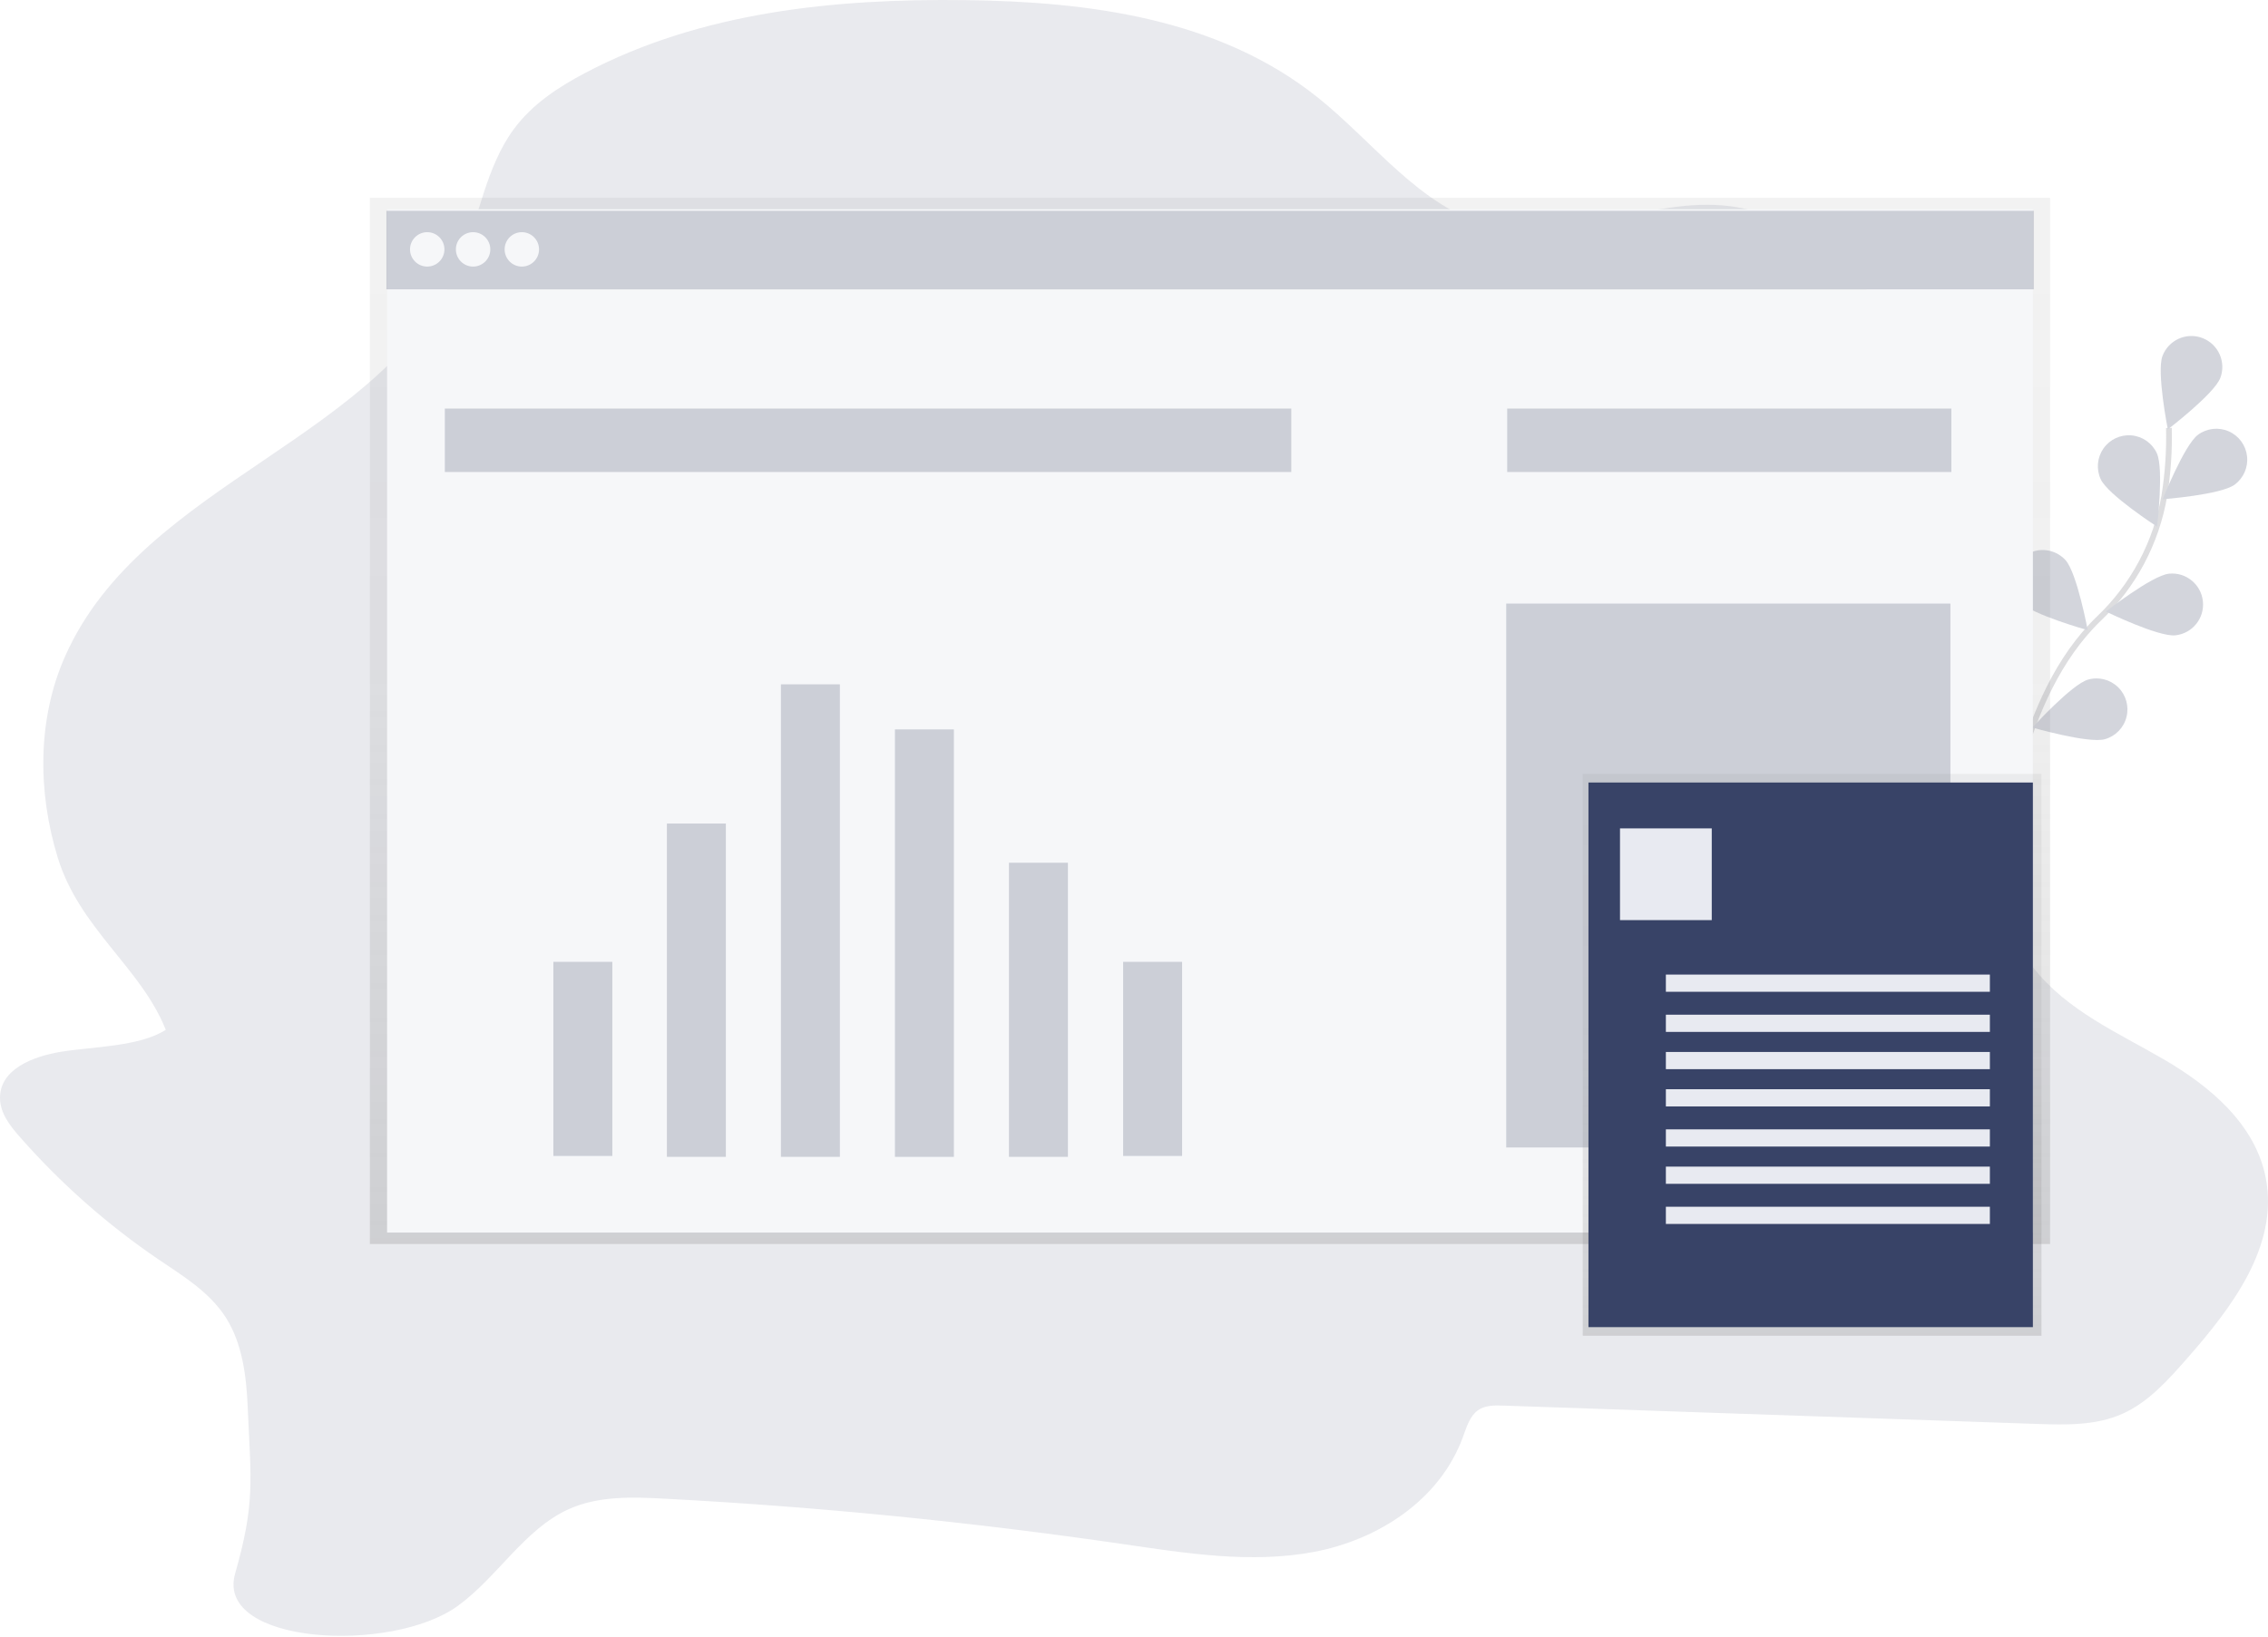 <?xml version="1.0" encoding="UTF-8"?>
<svg width="791px" height="571px" viewBox="0 0 791 571" version="1.1" xmlns="http://www.w3.org/2000/svg" xmlns:xlink="http://www.w3.org/1999/xlink">
    <!-- Generator: Sketch 51.2 (57519) - http://www.bohemiancoding.com/sketch -->
    <title>upkeep-demo-illustration</title>
    <desc>Created with Sketch.</desc>
    <defs>
        <linearGradient x1="50%" y1="100%" x2="50%" y2="0%" id="linearGradient-1">
            <stop stop-color="#808080" stop-opacity="0.25" offset="0%"></stop>
            <stop stop-color="#808080" stop-opacity="0.12" offset="54%"></stop>
            <stop stop-color="#808080" stop-opacity="0.1" offset="100%"></stop>
        </linearGradient>
        <linearGradient x1="49.998%" y1="100%" x2="49.998%" y2="2.29022638e-14%" id="linearGradient-2">
            <stop stop-color="#808080" stop-opacity="0.25" offset="0%"></stop>
            <stop stop-color="#808080" stop-opacity="0.12" offset="54%"></stop>
            <stop stop-color="#808080" stop-opacity="0.1" offset="100%"></stop>
        </linearGradient>
    </defs>
    <g id="Split-Landing-Page" stroke="none" stroke-width="1" fill="none" fill-rule="evenodd">
        <g id="Artboard-2" transform="translate(-105, -159)">
            <g id="upkeep-demo-illustration" transform="translate(105, 159)">
                <g id="Group-2">
                    <path d="M21.285,366.933 C11.794,368.475 -0.11,372.889 0.001,383.148 C0.056,388.353 3.513,392.791 6.874,396.595 C21.162,412.877 37.462,427.276 55.382,439.444 C63.94,445.242 73.138,450.787 78.825,459.75 C84.512,468.712 85.944,480.118 86.394,490.971 C87.503,516.666 89.05,524.266 82,549 C74.95,573.734 136.365,577.064 159.587,560.303 C173.492,550.265 182.896,533.448 198.39,526.487 C208.736,521.836 220.45,522.247 231.728,522.841 C285.116,525.651 338.372,530.925 391.497,538.661 C413.746,541.904 436.422,545.574 458.433,541.382 C480.445,537.189 502.101,523.513 510.216,501.341 C511.465,497.924 512.588,494.111 515.388,492.054 C517.919,490.219 521.233,490.259 524.31,490.37 L710.242,496.761 C720.43,497.109 730.973,497.394 740.298,493.201 C749.338,489.144 756.291,481.336 762.982,473.687 C778.286,456.238 794.746,434.77 790.245,411.087 C786.647,392.102 770.559,378.837 754.606,369.551 C738.653,360.264 721.054,352.663 709.333,337.815 C691.497,315.216 692.201,282.872 691.094,253.549 C690.085,226.997 686.817,200.58 681.326,174.583 C676.493,151.73 669.763,128.847 657.179,109.546 C644.595,90.245 625.352,74.789 603.585,71.957 C575.159,68.255 546.583,85.99 518.773,78.459 C495.283,72.131 479.116,49.643 459.651,34.06 C425.08,6.375 379.712,0.576 336.819,0.046 C291.341,-0.531 244.66,4.073 204.125,25.43 C194.839,30.318 185.759,36.235 179.329,44.873 C169.474,58.122 167.085,75.92 160.639,91.408 C134.657,153.771 50.154,167.218 22.724,228.917 C12.988,250.804 13.083,276.33 20.177,299.317 C27.81,324.052 49.292,337.713 57.81,359.276 C48.643,365.176 32.397,365.121 21.285,366.933 Z" id="Shape" fill="#232E52" fill-rule="nonzero" opacity="0.1"></path>
                    <g id="Group" opacity="0.2" transform="translate(681, 117)">
                        <path d="M18.659,176.937 C18.659,176.937 22.462,126.321 51.017,98.818 C63.067,87.361 71.082,72.296 73.859,55.886 C75.105,48.085 75.636,40.186 75.444,32.289" id="Shape" stroke="#535461" stroke-width="2"></path>
                        <path d="M93.366,14.851 C91.258,20.407 75.063,32.797 75.063,32.797 C75.063,32.797 71.102,12.787 73.193,7.207 C75.3,1.624 81.526,-1.19 87.098,0.921 C92.671,3.031 95.48,9.268 93.373,14.851 L93.366,14.851 Z" id="Shape" fill="#232E52" fill-rule="nonzero"></path>
                        <path d="M98.373,52.084 C93.579,55.624 73.273,57.18 73.273,57.18 C73.273,57.18 80.792,38.218 85.585,34.678 C88.687,32.389 92.773,31.933 96.302,33.48 C99.832,35.027 102.269,38.344 102.696,42.179 C103.123,46.015 101.475,49.788 98.373,52.076 L98.373,52.084 Z" id="Shape" fill="#232E52" fill-rule="nonzero"></path>
                        <path d="M77.702,104.644 C71.775,105.271 53.465,96.35 53.465,96.35 C53.465,96.35 69.509,83.785 75.428,83.15 C81.353,82.521 86.665,86.823 87.293,92.758 C87.92,98.694 83.626,104.015 77.702,104.644 Z" id="Shape" fill="#232E52" fill-rule="nonzero"></path>
                        <path d="M53.124,140.886 C47.388,142.473 27.834,136.814 27.834,136.814 C27.834,136.814 41.525,121.733 47.261,120.09 C50.969,119.041 54.955,120.053 57.716,122.746 C60.477,125.438 61.594,129.402 60.647,133.143 C59.7,136.885 56.832,139.836 53.124,140.886 Z" id="Shape" fill="#232E52" fill-rule="nonzero"></path>
                        <path d="M51.682,50.243 C54.21,55.648 71.308,66.728 71.308,66.728 C71.308,66.728 73.74,46.472 71.213,41.067 C69.577,37.572 66.203,35.217 62.364,34.889 C58.525,34.561 54.802,36.31 52.599,39.477 C50.396,42.644 50.046,46.748 51.682,50.243 Z" id="Shape" fill="#232E52" fill-rule="nonzero"></path>
                        <path d="M23.468,92.992 C27.493,97.39 47.119,102.843 47.119,102.843 C47.119,102.843 43.387,82.785 39.362,78.388 C35.336,73.989 28.513,73.692 24.122,77.725 C19.731,81.758 19.434,88.594 23.46,92.992 L23.468,92.992 Z" id="Shape" fill="#232E52" fill-rule="nonzero"></path>
                        <path d="M1.743,138.306 C4.968,143.322 23.397,152.014 23.397,152.014 C23.397,152.014 23.104,131.615 19.879,126.615 C16.652,121.597 9.976,120.151 4.968,123.384 C-0.04,126.617 -1.484,133.305 1.743,138.322 L1.743,138.306 Z" id="Shape" fill="#232E52" fill-rule="nonzero"></path>
                    </g>
                    <polygon id="Shape" fill="url(#linearGradient-1)" fill-rule="nonzero" points="129 69 129 97.48 129 434 715 434 715 97.48 715 69"></polygon>
                    <rect id="Rectangle-path" fill="#F6F7F9" fill-rule="nonzero" x="135" y="73" width="574" height="28"></rect>
                    <g id="Group" opacity="0.2" transform="translate(134, 73)" fill="#232E52" fill-rule="nonzero">
                        <rect id="Rectangle-path" x="0.769" y="0.544" width="574.534" height="27.386"></rect>
                    </g>
                    <rect id="Rectangle-path" fill="#F6F7F9" fill-rule="nonzero" x="135" y="101" width="574" height="329"></rect>
                    <circle id="Oval" fill="#F6F7F9" fill-rule="nonzero" cx="149" cy="87" r="6"></circle>
                    <circle id="Oval" fill="#F6F7F9" fill-rule="nonzero" cx="165" cy="87" r="6"></circle>
                    <circle id="Oval" fill="#F6F7F9" fill-rule="nonzero" cx="182" cy="87" r="6"></circle>
                    <g id="Group" opacity="0.2" transform="translate(155, 142)" fill="#232E52" fill-rule="nonzero">
                        <rect id="Rectangle-path" x="0.142" y="0.534" width="295.216" height="22.137"></rect>
                    </g>
                    <g id="Group" opacity="0.2" transform="translate(525, 142)" fill="#232E52" fill-rule="nonzero">
                        <rect id="Rectangle-path" x="0.657" y="0.534" width="154.915" height="22.137"></rect>
                    </g>
                    <g id="Group" opacity="0.2" transform="translate(193, 238)" fill="#232E52" fill-rule="nonzero">
                        <rect id="Rectangle-path" x="0" y="97.555" width="20.565" height="67.722"></rect>
                        <rect id="Rectangle-path-Copy" x="198.71" y="97.555" width="20.565" height="67.722"></rect>
                        <rect id="Rectangle-path" x="39.592" y="49.304" width="20.565" height="116.287"></rect>
                        <rect id="Rectangle-path" x="79.358" y="0.74" width="20.565" height="164.851"></rect>
                        <rect id="Rectangle-path" x="119.123" y="16.474" width="20.565" height="149.125"></rect>
                        <rect id="Rectangle-path" x="158.889" y="62.986" width="20.565" height="102.605"></rect>
                    </g>
                    <g id="Group" opacity="0.2" transform="translate(525, 210)" fill="#232E52" fill-rule="nonzero">
                        <rect id="Rectangle-path" x="0.317" y="0.576" width="154.915" height="189.745"></rect>
                    </g>
                    <rect id="Rectangle-path" fill="url(#linearGradient-2)" fill-rule="nonzero" x="552" y="270" width="160" height="196"></rect>
                    <rect id="Rectangle-path" fill="#384367" fill-rule="nonzero" x="554" y="273" width="155" height="190"></rect>
                    <rect id="Rectangle-path" fill="#E8EAF1" fill-rule="nonzero" x="565" y="289" width="32" height="32"></rect>
                    <rect id="Rectangle-path" fill="#E8EAF1" fill-rule="nonzero" x="581" y="340" width="113" height="6"></rect>
                    <rect id="Rectangle-path" fill="#E8EAF1" fill-rule="nonzero" x="581" y="354" width="113" height="6"></rect>
                    <rect id="Rectangle-path" fill="#E8EAF1" fill-rule="nonzero" x="581" y="367" width="113" height="6"></rect>
                    <rect id="Rectangle-path" fill="#E8EAF1" fill-rule="nonzero" x="581" y="380" width="113" height="6"></rect>
                    <rect id="Rectangle-path" fill="#E8EAF1" fill-rule="nonzero" x="581" y="394" width="113" height="6"></rect>
                    <rect id="Rectangle-path" fill="#E8EAF1" fill-rule="nonzero" x="581" y="407" width="113" height="6"></rect>
                    <rect id="Rectangle-path" fill="#E8EAF1" fill-rule="nonzero" x="581" y="421" width="113" height="6"></rect>
                </g>
            </g>
        </g>
    </g>
</svg>